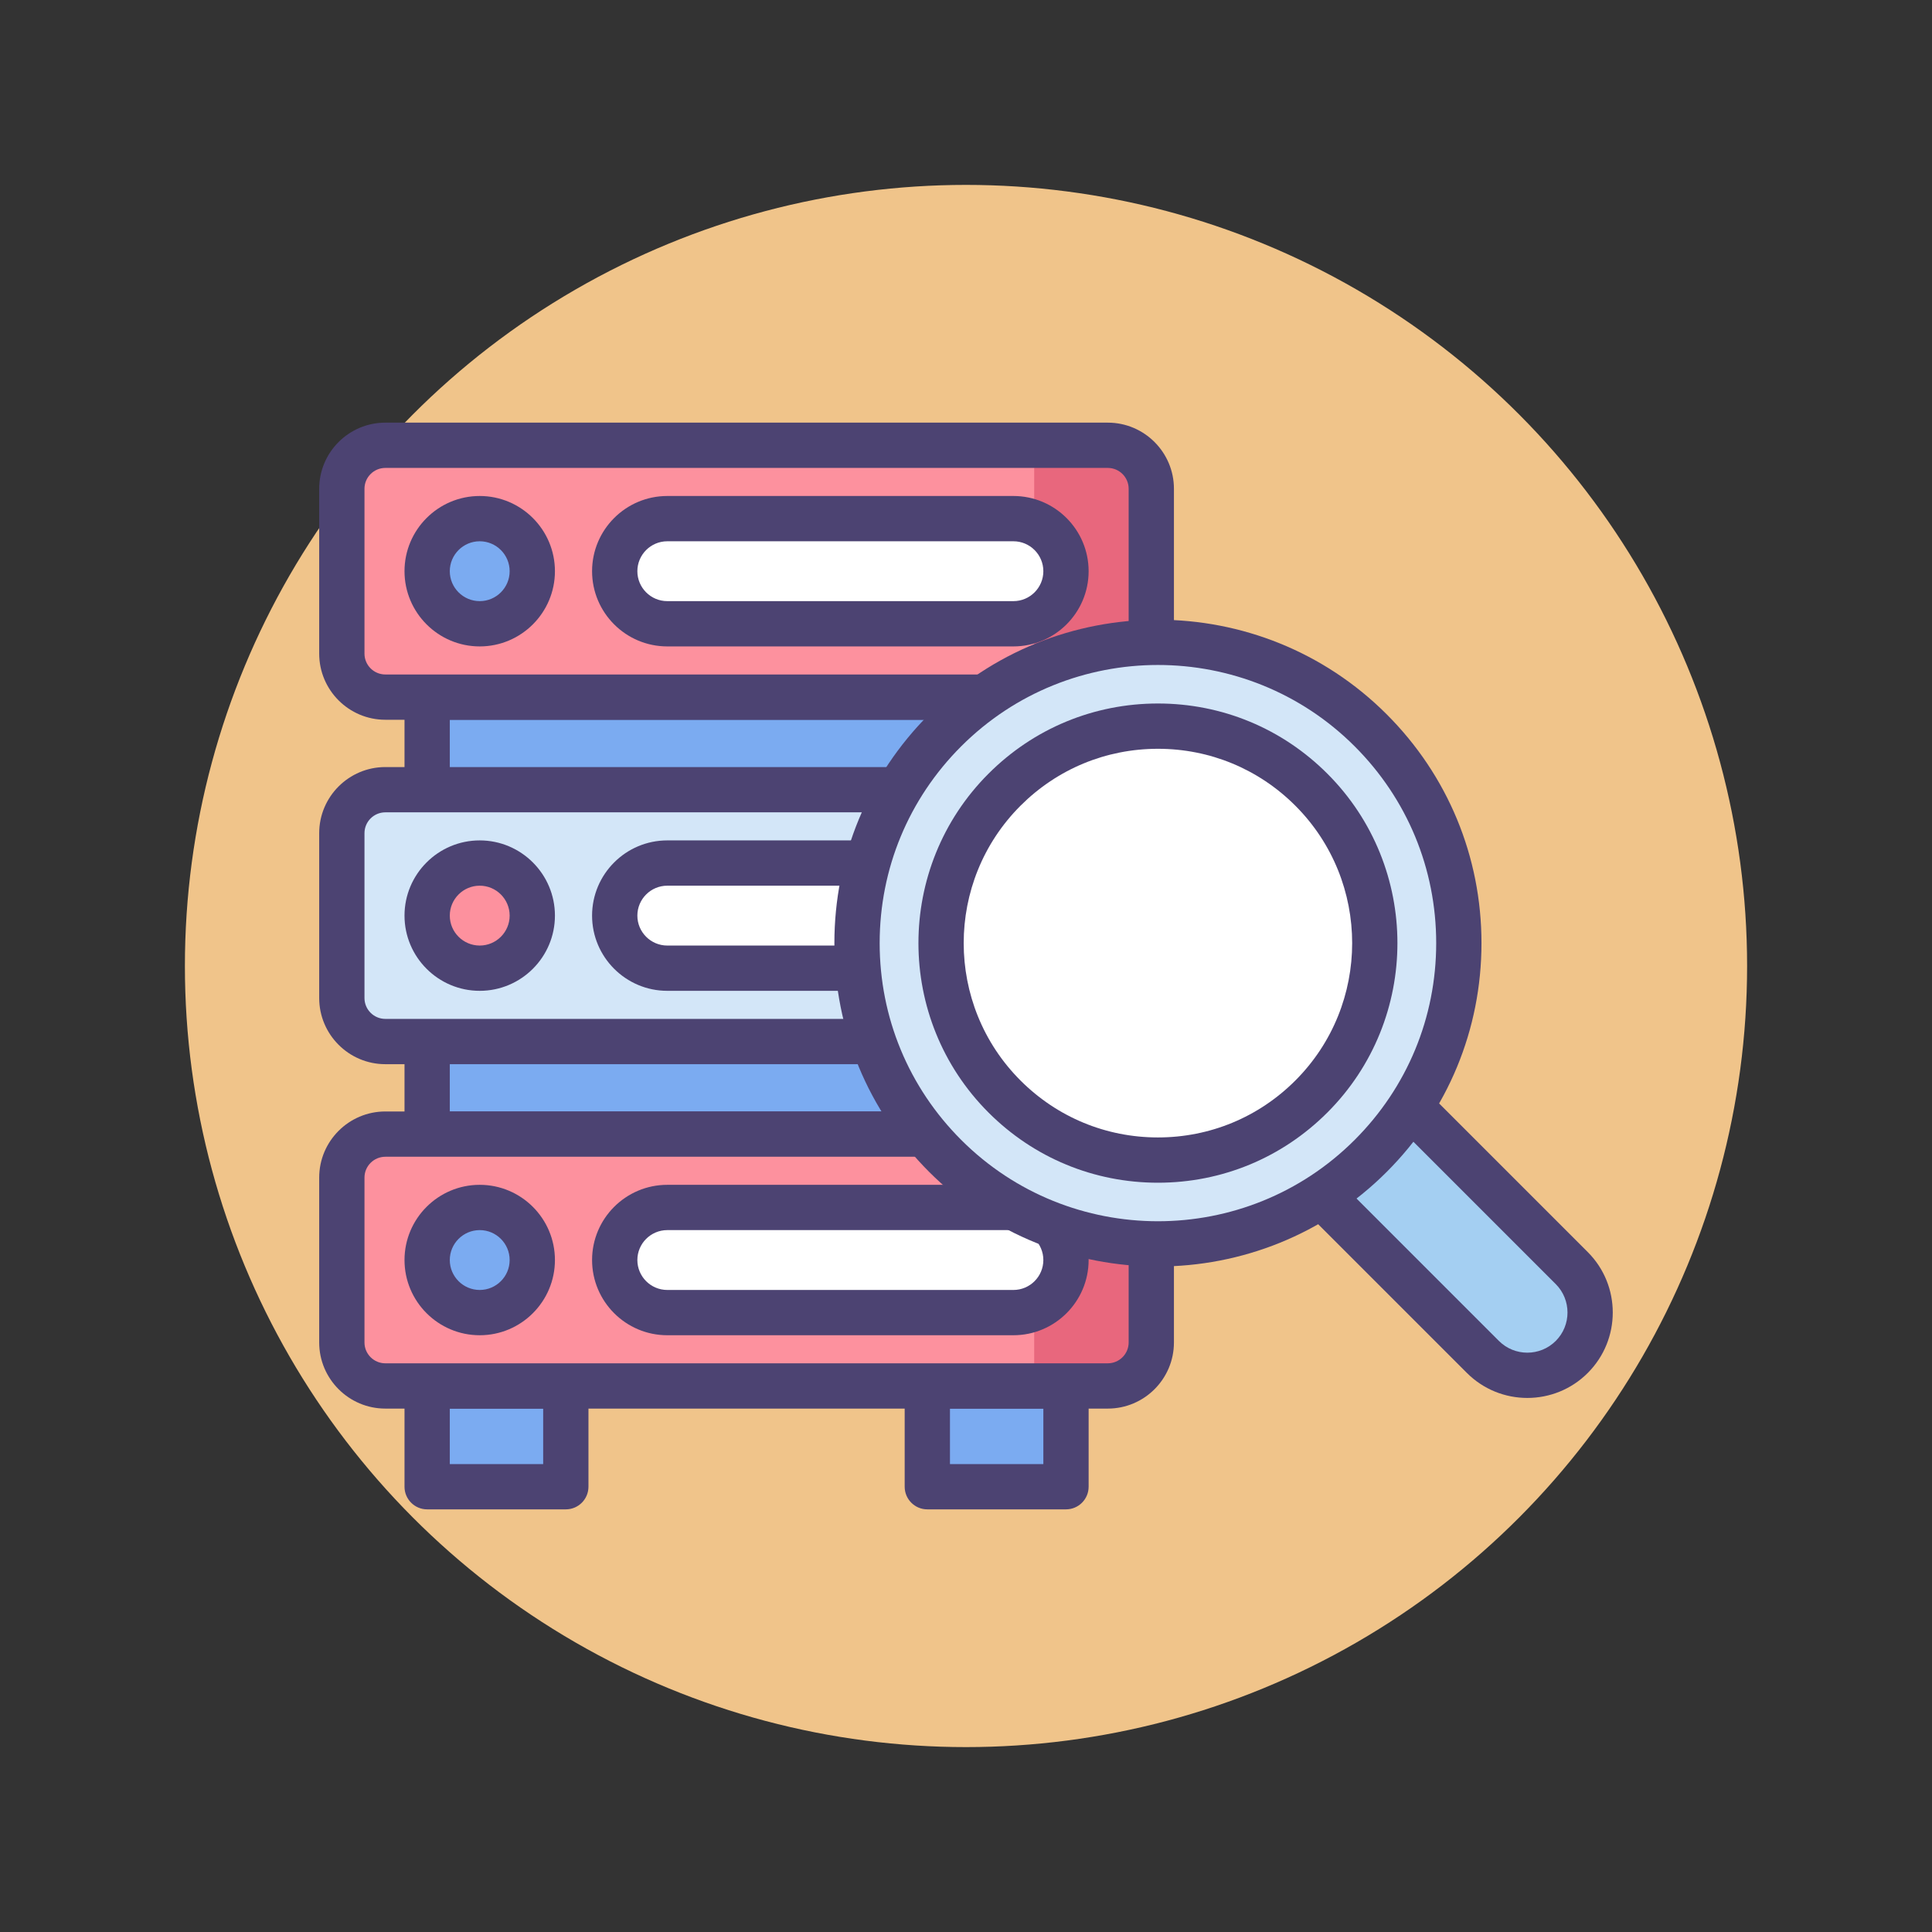 <?xml version="1.0" encoding="utf-8"?>
<!-- Generator: Adobe Illustrator 22.1.0, SVG Export Plug-In . SVG Version: 6.00 Build 0)  -->
<svg version="1.1" id="Icon_Set" xmlns="http://www.w3.org/2000/svg" xmlns:xlink="http://www.w3.org/1999/xlink" x="0px" y="0px"
	 viewBox="0 0 512 512" style="enable-background:new 0 0 512 512;" xml:space="preserve">
<rect x="0" y="0" width="512" height="512" fill="#333333" stroke="none"/>
<style type="text/css">
	.st0{fill:#F0C48A;}
	.st1{fill:#D3E6F8;}
	.st2{fill:#4C4372;}
	.st3{fill:#FD919E;}
	.st4{fill:#E8677D;}
	.st5{fill:#FFFFFF;}
	.st6{fill:#A4CFF2;}
	.st7{fill:#7BABF1;}
</style>
<g id="Database_Scanning">
	<g>
		<g>
			<circle class="st0" cx="256" cy="256" r="207"/>
		</g>
	</g>
	<g>
		<g>
			<g>
				<rect x="113.2" y="184.745" class="st7" width="169.296" height="115.806"/>
			</g>
			<g>
				<rect x="113.2" y="367.292" class="st7" width="36.746" height="26.704"/>
			</g>
			<g>
				<rect x="245.749" y="367.292" class="st7" width="36.746" height="26.704"/>
			</g>
			<g>
				<path class="st2" d="M282.496,306.551H113.2c-3.313,0-6-2.687-6-6V184.745c0-3.313,2.687-6,6-6h169.296c3.313,0,6,2.687,6,6
					v115.806C288.496,303.864,285.81,306.551,282.496,306.551z M119.2,294.551h157.296V190.745H119.2V294.551z"/>
			</g>
			<g>
				<path class="st2" d="M149.946,399.995H113.2c-3.313,0-6-2.687-6-6v-26.704c0-3.313,2.687-6,6-6h36.747c3.313,0,6,2.687,6,6
					v26.704C155.946,397.309,153.26,399.995,149.946,399.995z M119.2,387.995h24.747v-14.704H119.2V387.995z"/>
			</g>
			<g>
				<path class="st2" d="M282.496,399.995H245.75c-3.313,0-6-2.687-6-6v-26.704c0-3.313,2.687-6,6-6h36.747c3.313,0,6,2.687,6,6
					v26.704C288.496,397.309,285.81,399.995,282.496,399.995z M251.75,387.995h24.747v-14.704H251.75V387.995z"/>
			</g>
			<g>
				<g>
					<path class="st1" d="M293.578,276.018h-191.46c-6.367,0-11.528-5.161-11.528-11.528v-43.685
						c0-6.367,5.161-11.528,11.528-11.528h191.46c6.367,0,11.528,5.161,11.528,11.528v43.685
						C305.106,270.857,299.945,276.018,293.578,276.018z"/>
				</g>
				<g>
					<path class="st6" d="M293.578,209.278h-19.506v66.741h19.506c6.367,0,11.528-5.161,11.528-11.528v-43.685
						C305.106,214.439,299.945,209.278,293.578,209.278z"/>
				</g>
				<g>
					<path class="st2" d="M293.578,282.019h-191.46c-9.665,0-17.528-7.863-17.528-17.528v-43.685
						c0-9.665,7.863-17.528,17.528-17.528h191.46c9.665,0,17.528,7.863,17.528,17.528v43.685
						C311.106,274.155,303.243,282.019,293.578,282.019z M102.118,215.277c-3.048,0-5.528,2.48-5.528,5.528v43.685
						c0,3.048,2.48,5.528,5.528,5.528h191.46c3.048,0,5.528-2.48,5.528-5.528v-43.685c0-3.048-2.48-5.528-5.528-5.528H102.118z"/>
				</g>
				<g>
					<circle class="st3" cx="127.131" cy="242.648" r="13.931"/>
				</g>
				<g>
					<path class="st5" d="M268.564,228.717h-91.725c-7.694,0-13.931,6.237-13.931,13.931v0c0,7.694,6.237,13.931,13.931,13.931
						h91.725c7.694,0,13.931-6.237,13.931-13.931v0C282.496,234.954,276.259,228.717,268.564,228.717z"/>
				</g>
				<g>
					<path class="st2" d="M268.564,262.579h-91.726c-10.99,0-19.931-8.94-19.931-19.931s8.941-19.932,19.931-19.932h91.726
						c10.99,0,19.932,8.941,19.932,19.932S279.555,262.579,268.564,262.579z M176.839,234.717c-4.373,0-7.931,3.559-7.931,7.932
						s3.558,7.931,7.931,7.931h91.726c4.373,0,7.932-3.558,7.932-7.931s-3.559-7.932-7.932-7.932H176.839z"/>
				</g>
				<g>
					<path class="st2" d="M127.131,262.579c-10.99,0-19.932-8.94-19.932-19.931s8.941-19.932,19.932-19.932
						s19.931,8.941,19.931,19.932S138.122,262.579,127.131,262.579z M127.131,234.717c-4.374,0-7.932,3.559-7.932,7.932
						s3.558,7.931,7.932,7.931c4.373,0,7.931-3.558,7.931-7.931S131.504,234.717,127.131,234.717z"/>
				</g>
			</g>
			<g>
				<g>
					<path class="st3" d="M293.578,367.292h-191.46c-6.367,0-11.528-5.161-11.528-11.528v-43.685
						c0-6.367,5.161-11.528,11.528-11.528h191.46c6.367,0,11.528,5.161,11.528,11.528v43.685
						C305.106,362.13,299.945,367.292,293.578,367.292z"/>
				</g>
				<g>
					<path class="st4" d="M293.578,300.551h-19.506v66.741h19.506c6.367,0,11.528-5.161,11.528-11.528v-43.685
						C305.106,305.712,299.945,300.551,293.578,300.551z"/>
				</g>
				<g>
					<path class="st2" d="M293.578,373.291h-191.46c-9.665,0-17.528-7.862-17.528-17.527v-43.685
						c0-9.665,7.863-17.528,17.528-17.528h191.46c9.665,0,17.528,7.863,17.528,17.528v43.685
						C311.106,365.429,303.243,373.291,293.578,373.291z M102.118,306.551c-3.048,0-5.528,2.48-5.528,5.528v43.685
						c0,3.048,2.48,5.527,5.528,5.527h191.46c3.048,0,5.528-2.479,5.528-5.527v-43.685c0-3.048-2.48-5.528-5.528-5.528H102.118z"/>
				</g>
				<g>
					<circle class="st7" cx="127.131" cy="333.921" r="13.931"/>
				</g>
				<g>
					<path class="st5" d="M268.564,319.99h-91.725c-7.694,0-13.931,6.237-13.931,13.931v0c0,7.694,6.237,13.931,13.931,13.931
						h91.725c7.694,0,13.931-6.237,13.931-13.931v0C282.496,326.227,276.259,319.99,268.564,319.99z"/>
				</g>
				<g>
					<path class="st2" d="M268.564,353.853h-91.726c-10.99,0-19.931-8.941-19.931-19.932s8.941-19.931,19.931-19.931h91.726
						c10.99,0,19.932,8.94,19.932,19.931S279.555,353.853,268.564,353.853z M176.839,325.99c-4.373,0-7.931,3.558-7.931,7.931
						c0,4.374,3.558,7.932,7.931,7.932h91.726c4.373,0,7.932-3.558,7.932-7.932c0-4.373-3.559-7.931-7.932-7.931H176.839z"/>
				</g>
				<g>
					<path class="st2" d="M127.131,353.853c-10.99,0-19.932-8.941-19.932-19.932s8.941-19.931,19.932-19.931
						s19.931,8.94,19.931,19.931S138.122,353.853,127.131,353.853z M127.131,325.99c-4.374,0-7.932,3.558-7.932,7.931
						s3.558,7.932,7.932,7.932c4.373,0,7.931-3.559,7.931-7.932S131.504,325.99,127.131,325.99z"/>
				</g>
			</g>
			<g>
				<g>
					<path class="st3" d="M293.578,184.745h-191.46c-6.367,0-11.528-5.161-11.528-11.528v-43.685
						c0-6.367,5.161-11.528,11.528-11.528h191.46c6.367,0,11.528,5.161,11.528,11.528v43.685
						C305.106,179.584,299.945,184.745,293.578,184.745z"/>
				</g>
				<g>
					<path class="st4" d="M293.578,118.005h-19.506v66.741h19.506c6.367,0,11.528-5.161,11.528-11.528v-43.685
						C305.106,123.166,299.945,118.005,293.578,118.005z"/>
				</g>
				<g>
					<path class="st2" d="M293.578,190.745h-191.46c-9.665,0-17.528-7.862-17.528-17.527v-43.685
						c0-9.665,7.863-17.528,17.528-17.528h191.46c9.665,0,17.528,7.863,17.528,17.528v43.685
						C311.106,182.883,303.243,190.745,293.578,190.745z M102.118,124.005c-3.048,0-5.528,2.48-5.528,5.528v43.685
						c0,3.048,2.48,5.527,5.528,5.527h191.46c3.048,0,5.528-2.479,5.528-5.527v-43.685c0-3.048-2.48-5.528-5.528-5.528H102.118z"/>
				</g>
				<g>
					<circle class="st7" cx="127.131" cy="151.375" r="13.931"/>
				</g>
				<g>
					<path class="st5" d="M268.564,137.444h-91.725c-7.694,0-13.931,6.237-13.931,13.931v0c0,7.694,6.237,13.931,13.931,13.931
						h91.725c7.694,0,13.931-6.237,13.931-13.931v0C282.496,143.681,276.259,137.444,268.564,137.444z"/>
				</g>
				<g>
					<path class="st2" d="M268.564,171.307h-91.726c-10.99,0-19.931-8.941-19.931-19.932s8.941-19.932,19.931-19.932h91.726
						c10.99,0,19.932,8.941,19.932,19.932S279.555,171.307,268.564,171.307z M176.839,143.443c-4.373,0-7.931,3.559-7.931,7.932
						s3.558,7.932,7.931,7.932h91.726c4.373,0,7.932-3.559,7.932-7.932s-3.559-7.932-7.932-7.932H176.839z"/>
				</g>
				<g>
					<path class="st2" d="M127.131,171.307c-10.99,0-19.932-8.941-19.932-19.932s8.941-19.932,19.932-19.932
						s19.931,8.941,19.931,19.932S138.122,171.307,127.131,171.307z M127.131,143.443c-4.374,0-7.932,3.559-7.932,7.932
						s3.558,7.932,7.932,7.932c4.373,0,7.931-3.559,7.931-7.932S131.504,143.443,127.131,143.443z"/>
				</g>
			</g>
		</g>
		<g>
			<g>
				<path class="st6" d="M416.534,359.604L416.534,359.604c-6.502,6.502-17.044,6.502-23.546,0l-68.684-68.684l23.546-23.546
					l68.684,68.684C423.036,342.56,423.036,353.102,416.534,359.604z"/>
			</g>
			<g>
				<path class="st2" d="M404.761,370.469c-5.801,0-11.601-2.207-16.016-6.623l-68.684-68.684c-2.344-2.343-2.344-6.142-0.001-8.484
					l23.546-23.547c1.126-1.126,2.651-1.758,4.243-1.758c1.591,0,3.117,0.632,4.242,1.758l68.685,68.685
					c8.831,8.831,8.831,23.199,0,32.03c0,0.001,0,0.001,0,0.001C416.361,368.261,410.56,370.469,404.761,370.469z M416.534,359.604
					h0.01H416.534z M332.789,290.92l64.44,64.441c4.152,4.15,10.908,4.151,15.062-0.001v0.001c4.151-4.152,4.151-10.909,0-15.062
					l-64.442-64.441L332.789,290.92z"/>
			</g>
			<g>
				<circle class="st1" cx="306.864" cy="249.934" r="79.743"/>
			</g>
			<g>
				<circle class="st5" cx="306.864" cy="249.934" r="57.499"/>
			</g>
			<g>
				<path class="st2" d="M306.864,335.637c-21.96,0.003-43.912-8.355-60.63-25.073c-16.195-16.194-25.113-37.727-25.113-60.629
					c0-22.903,8.918-44.436,25.113-60.63c33.432-33.433,87.829-33.431,121.259,0v-0.001c0,0.001,0,0.001,0,0.001
					c16.195,16.194,25.114,37.727,25.114,60.63c0,22.902-8.919,44.435-25.114,60.63C350.78,327.277,328.818,335.635,306.864,335.637
					z M306.864,176.226c-18.887,0-37.767,7.187-52.145,21.564c-13.928,13.928-21.599,32.446-21.599,52.145
					c0,19.697,7.67,38.216,21.599,52.145c28.752,28.752,75.535,28.752,104.289,0c13.929-13.929,21.599-32.447,21.599-52.145
					c0-19.698-7.67-38.217-21.599-52.145v-0.001C344.634,183.415,325.746,176.226,306.864,176.226z"/>
			</g>
			<g>
				<path class="st2" d="M306.864,313.433c-16.961,0-32.907-6.604-44.9-18.599c-24.757-24.758-24.757-65.042-0.001-89.8
					c11.994-11.994,27.94-18.599,44.901-18.599s32.907,6.604,44.9,18.599h-0.001c0.001,0,0.001,0,0.001,0
					c24.758,24.758,24.758,65.042-0.001,89.8C339.771,306.828,323.825,313.433,306.864,313.433z M306.864,198.436
					c-13.756,0-26.688,5.356-36.416,15.083c-20.078,20.08-20.078,52.751,0.001,72.831c9.727,9.727,22.659,15.083,36.415,15.083
					s26.688-5.356,36.414-15.083c20.08-20.08,20.08-52.751,0.001-72.831h-0.001C333.552,203.792,320.62,198.436,306.864,198.436z"/>
			</g>
		</g>
	</g>
</g>
</svg>
